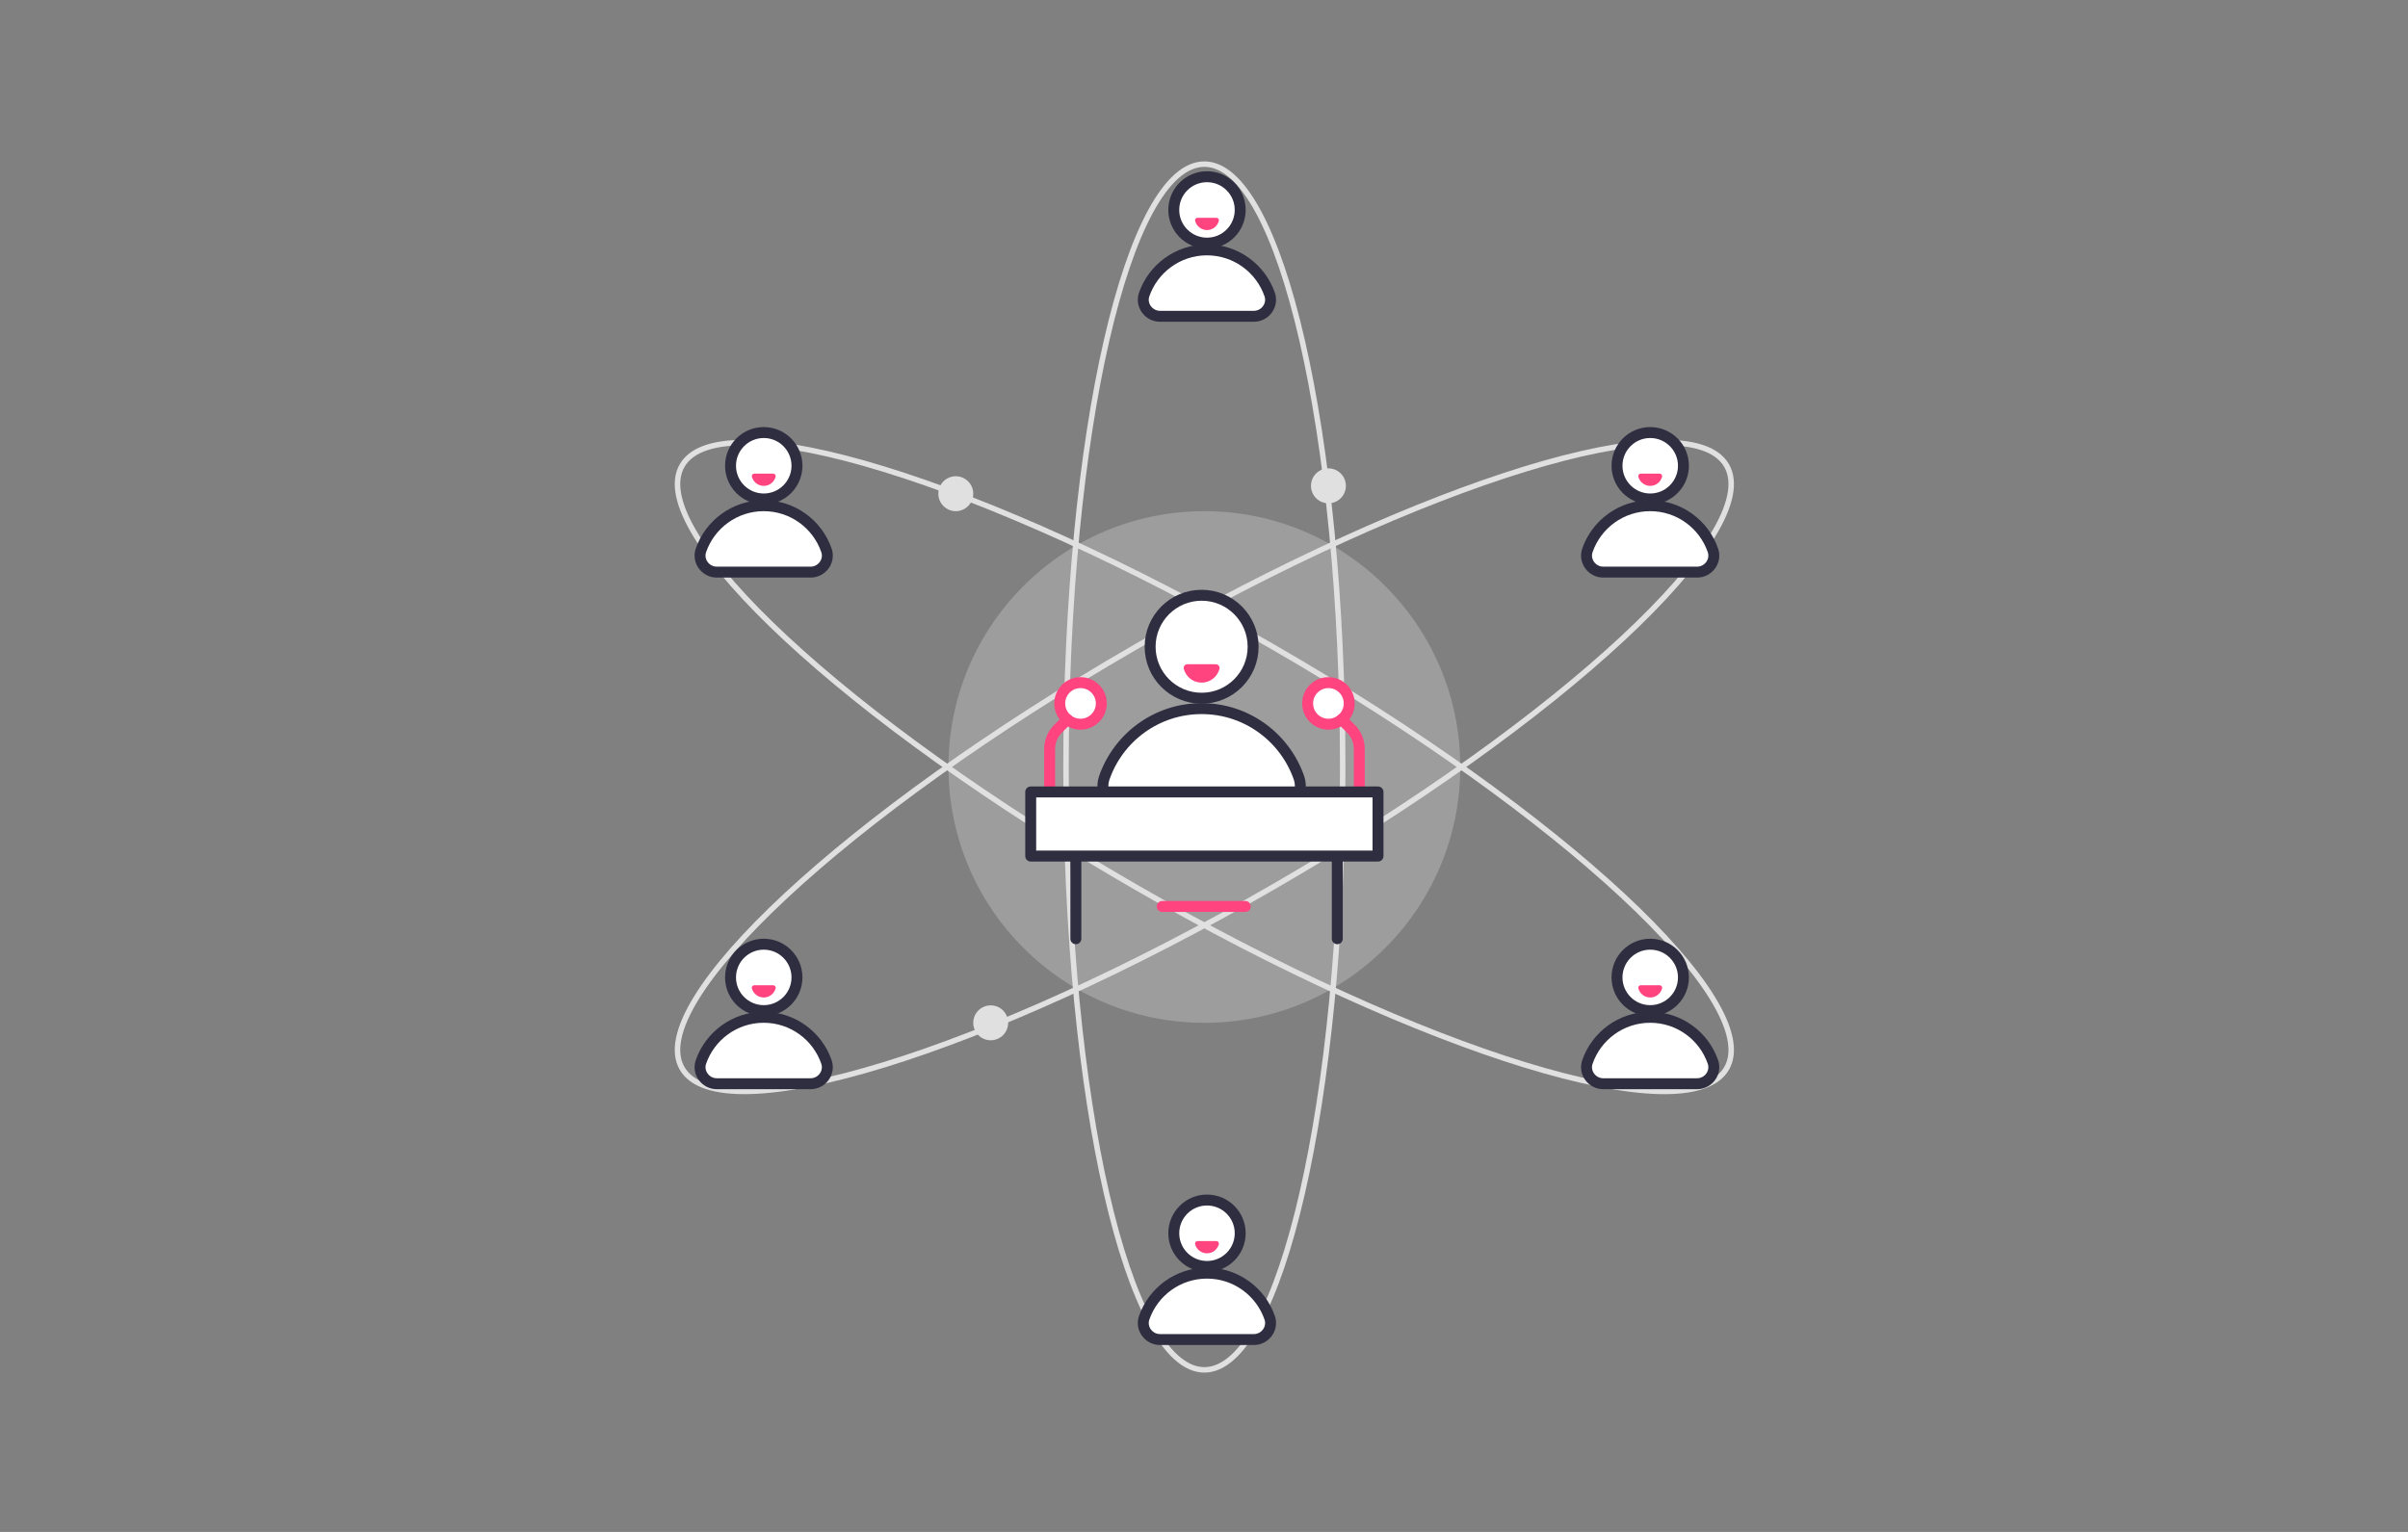 <svg width="440" height="280" viewBox="0 0 440 280" fill="none" xmlns="http://www.w3.org/2000/svg">
<rect x="0" y="0" width="440" height="280" fill="#808080" stroke="none"/>
<path opacity="0.3" d="M220.066 186.95C245.89 186.95 266.826 166.015 266.826 140.19C266.826 114.365 245.89 93.43 220.066 93.43C194.241 93.43 173.306 114.365 173.306 140.19C173.306 166.015 194.241 186.95 220.066 186.95Z" fill="#E0E0E0"/>
<path d="M315.49 195.286C322.47 183.195 285.407 148.726 232.705 118.298C180.004 87.87 131.621 73.005 124.64 85.096C117.66 97.187 154.724 131.655 207.425 162.083C260.127 192.511 308.509 207.377 315.49 195.286Z" stroke="#E0E0E0" stroke-miterlimit="10" stroke-linecap="round" stroke-linejoin="round"/>
<path d="M232.705 162.079C285.406 131.651 322.47 97.183 315.489 85.092C308.508 73.001 260.126 87.866 207.425 118.294C154.723 148.722 117.659 183.191 124.64 195.282C131.621 207.373 180.003 192.507 232.705 162.079Z" stroke="#E0E0E0" stroke-miterlimit="10" stroke-linecap="round" stroke-linejoin="round"/>
<path d="M220.066 250.38C234.027 250.38 245.346 201.046 245.346 140.19C245.346 79.334 234.027 30 220.066 30C206.104 30 194.786 79.334 194.786 140.19C194.786 201.046 206.104 250.38 220.066 250.38Z" stroke="#E0E0E0" stroke-miterlimit="10" stroke-linecap="round" stroke-linejoin="round"/>
<path d="M220.546 44.44C223.898 44.44 226.616 41.722 226.616 38.37C226.616 35.017 223.898 32.3 220.546 32.3C217.193 32.3 214.476 35.017 214.476 38.37C214.476 41.722 217.193 44.44 220.546 44.44Z" fill="white" stroke="#2F2E41" stroke-width="2" stroke-miterlimit="10" stroke-linecap="round" stroke-linejoin="round"/>
<path d="M211.966 57.81C209.906 57.81 208.396 55.79 209.066 53.84C210.706 49.09 215.226 45.67 220.536 45.67C225.846 45.67 230.366 49.08 232.006 53.84C232.676 55.79 231.166 57.81 229.106 57.81H211.966V57.81Z" fill="white" stroke="#2F2E41" stroke-width="2" stroke-miterlimit="10" stroke-linecap="round" stroke-linejoin="round"/>
<path d="M222.276 39.81C222.566 39.81 222.786 40.09 222.716 40.37C222.466 41.33 221.596 42.05 220.546 42.05C219.506 42.05 218.626 41.34 218.376 40.37C218.306 40.09 218.516 39.81 218.816 39.81H222.276Z" fill="#FF4480"/>
<path d="M139.556 91.2C142.908 91.2 145.626 88.482 145.626 85.13C145.626 81.778 142.908 79.06 139.556 79.06C136.203 79.06 133.486 81.778 133.486 85.13C133.486 88.482 136.203 91.2 139.556 91.2Z" fill="white" stroke="#2F2E41" stroke-width="2" stroke-miterlimit="10" stroke-linecap="round" stroke-linejoin="round"/>
<path d="M130.976 104.57C128.916 104.57 127.406 102.55 128.076 100.6C129.716 95.85 134.236 92.43 139.546 92.43C144.856 92.43 149.376 95.84 151.016 100.6C151.686 102.55 150.176 104.57 148.116 104.57H130.976Z" fill="white" stroke="#2F2E41" stroke-width="2" stroke-miterlimit="10" stroke-linecap="round" stroke-linejoin="round"/>
<path d="M141.286 86.57C141.576 86.57 141.796 86.85 141.726 87.13C141.476 88.09 140.606 88.81 139.556 88.81C138.516 88.81 137.636 88.1 137.386 87.13C137.316 86.85 137.526 86.57 137.826 86.57H141.286Z" fill="#FF4480"/>
<path d="M139.556 184.72C142.908 184.72 145.626 182.002 145.626 178.65C145.626 175.298 142.908 172.58 139.556 172.58C136.203 172.58 133.486 175.298 133.486 178.65C133.486 182.002 136.203 184.72 139.556 184.72Z" fill="white" stroke="#2F2E41" stroke-width="2" stroke-miterlimit="10" stroke-linecap="round" stroke-linejoin="round"/>
<path d="M130.976 198.08C128.916 198.08 127.406 196.06 128.076 194.11C129.716 189.36 134.236 185.94 139.546 185.94C144.856 185.94 149.376 189.35 151.016 194.11C151.686 196.06 150.176 198.08 148.116 198.08H130.976Z" fill="white" stroke="#2F2E41" stroke-width="2" stroke-miterlimit="10" stroke-linecap="round" stroke-linejoin="round"/>
<path d="M141.286 180.08C141.576 180.08 141.796 180.36 141.726 180.64C141.476 181.6 140.606 182.32 139.556 182.32C138.516 182.32 137.636 181.61 137.386 180.64C137.316 180.36 137.526 180.08 137.826 180.08H141.286Z" fill="#FF4480"/>
<path d="M301.536 184.72C304.888 184.72 307.606 182.002 307.606 178.65C307.606 175.298 304.888 172.58 301.536 172.58C298.183 172.58 295.466 175.298 295.466 178.65C295.466 182.002 298.183 184.72 301.536 184.72Z" fill="white" stroke="#2F2E41" stroke-width="2" stroke-miterlimit="10" stroke-linecap="round" stroke-linejoin="round"/>
<path d="M292.956 198.08C290.896 198.08 289.386 196.06 290.056 194.11C291.696 189.36 296.216 185.94 301.526 185.94C306.836 185.94 311.356 189.35 312.996 194.11C313.666 196.06 312.156 198.08 310.096 198.08H292.956Z" fill="white" stroke="#2F2E41" stroke-width="2" stroke-miterlimit="10" stroke-linecap="round" stroke-linejoin="round"/>
<path d="M303.266 180.08C303.556 180.08 303.776 180.36 303.706 180.64C303.456 181.6 302.586 182.32 301.536 182.32C300.496 182.32 299.616 181.61 299.366 180.64C299.296 180.36 299.506 180.08 299.806 180.08H303.266Z" fill="#FF4480"/>
<path d="M301.536 91.2C304.888 91.2 307.606 88.482 307.606 85.13C307.606 81.778 304.888 79.06 301.536 79.06C298.183 79.06 295.466 81.778 295.466 85.13C295.466 88.482 298.183 91.2 301.536 91.2Z" fill="white" stroke="#2F2E41" stroke-width="2" stroke-miterlimit="10" stroke-linecap="round" stroke-linejoin="round"/>
<path d="M292.956 104.57C290.896 104.57 289.386 102.55 290.056 100.6C291.696 95.85 296.216 92.43 301.526 92.43C306.836 92.43 311.356 95.84 312.996 100.6C313.666 102.55 312.156 104.57 310.096 104.57H292.956Z" fill="white" stroke="#2F2E41" stroke-width="2" stroke-miterlimit="10" stroke-linecap="round" stroke-linejoin="round"/>
<path d="M303.266 86.57C303.556 86.57 303.776 86.85 303.706 87.13C303.456 88.09 302.586 88.81 301.536 88.81C300.496 88.81 299.616 88.1 299.366 87.13C299.296 86.85 299.506 86.57 299.806 86.57H303.266Z" fill="#FF4480"/>
<path d="M220.546 231.48C223.898 231.48 226.616 228.762 226.616 225.41C226.616 222.057 223.898 219.34 220.546 219.34C217.193 219.34 214.476 222.057 214.476 225.41C214.476 228.762 217.193 231.48 220.546 231.48Z" fill="white" stroke="#2F2E41" stroke-width="2" stroke-miterlimit="10" stroke-linecap="round" stroke-linejoin="round"/>
<path d="M211.966 244.84C209.906 244.84 208.396 242.82 209.066 240.87C210.706 236.12 215.226 232.7 220.536 232.7C225.846 232.7 230.366 236.11 232.006 240.87C232.676 242.82 231.166 244.84 229.106 244.84H211.966Z" fill="white" stroke="#2F2E41" stroke-width="2" stroke-miterlimit="10" stroke-linecap="round" stroke-linejoin="round"/>
<path d="M222.276 226.84C222.566 226.84 222.786 227.12 222.716 227.4C222.466 228.36 221.596 229.08 220.546 229.08C219.506 229.08 218.626 228.37 218.376 227.4C218.306 227.12 218.516 226.84 218.816 226.84H222.276Z" fill="#FF4480"/>
<path d="M219.566 127.62C224.763 127.62 228.976 123.407 228.976 118.21C228.976 113.013 224.763 108.8 219.566 108.8C214.369 108.8 210.156 113.013 210.156 118.21C210.156 123.407 214.369 127.62 219.566 127.62Z" fill="white" stroke="#2F2E41" stroke-width="2" stroke-miterlimit="10" stroke-linecap="round" stroke-linejoin="round"/>
<path d="M206.266 148.34C203.076 148.34 200.736 145.2 201.776 142.18C204.326 134.81 211.326 129.52 219.566 129.52C227.806 129.52 234.806 134.81 237.356 142.18C238.396 145.2 236.056 148.34 232.866 148.34H206.266Z" fill="white" stroke="#2F2E41" stroke-width="2" stroke-miterlimit="10" stroke-linecap="round" stroke-linejoin="round"/>
<path d="M197.436 132.37C199.534 132.37 201.236 130.669 201.236 128.57C201.236 126.471 199.534 124.77 197.436 124.77C195.337 124.77 193.636 126.471 193.636 128.57C193.636 130.669 195.337 132.37 197.436 132.37Z" fill="white" stroke="#FF4480" stroke-width="2" stroke-miterlimit="10" stroke-linecap="round" stroke-linejoin="round"/>
<path d="M195.036 131.49L193.326 133.2C192.346 134.18 191.796 135.51 191.796 136.9V144.76" stroke="#FF4480" stroke-width="2" stroke-miterlimit="10" stroke-linecap="round" stroke-linejoin="round"/>
<path d="M242.736 132.37C244.834 132.37 246.536 130.669 246.536 128.57C246.536 126.471 244.834 124.77 242.736 124.77C240.637 124.77 238.936 126.471 238.936 128.57C238.936 130.669 240.637 132.37 242.736 132.37Z" fill="white" stroke="#FF4480" stroke-width="2" stroke-miterlimit="10" stroke-linecap="round" stroke-linejoin="round"/>
<path d="M245.136 131.49L246.846 133.2C247.826 134.18 248.376 135.51 248.376 136.9V144.76" stroke="#FF4480" stroke-width="2" stroke-miterlimit="10" stroke-linecap="round" stroke-linejoin="round"/>
<path d="M196.586 156.47V171.58" stroke="#2F2E41" stroke-width="2" stroke-miterlimit="10" stroke-linecap="round" stroke-linejoin="round"/>
<path d="M244.356 156.47V171.58" stroke="#2F2E41" stroke-width="2" stroke-miterlimit="10" stroke-linecap="round" stroke-linejoin="round"/>
<path d="M212.366 165.68H227.546" stroke="#FF4480" stroke-width="2" stroke-miterlimit="10" stroke-linecap="round" stroke-linejoin="round"/>
<path d="M251.796 144.75H188.336V156.47H251.796V144.75Z" fill="white" stroke="#2F2E41" stroke-width="2" stroke-miterlimit="10" stroke-linecap="round" stroke-linejoin="round"/>
<path d="M222.166 121.41C222.606 121.41 222.926 121.83 222.826 122.25C222.456 123.7 221.136 124.77 219.566 124.77C217.996 124.77 216.686 123.7 216.306 122.25C216.196 121.82 216.526 121.41 216.966 121.41H222.166Z" fill="#FF4480"/>
<path d="M174.646 93.43C176.407 93.43 177.836 92.002 177.836 90.24C177.836 88.478 176.407 87.05 174.646 87.05C172.884 87.05 171.456 88.478 171.456 90.24C171.456 92.002 172.884 93.43 174.646 93.43Z" fill="#E0E0E0"/>
<path d="M181.026 190.14C182.787 190.14 184.216 188.712 184.216 186.95C184.216 185.188 182.787 183.76 181.026 183.76C179.264 183.76 177.836 185.188 177.836 186.95C177.836 188.712 179.264 190.14 181.026 190.14Z" fill="#E0E0E0"/>
<path d="M242.736 91.99C244.497 91.99 245.926 90.562 245.926 88.8C245.926 87.038 244.497 85.61 242.736 85.61C240.974 85.61 239.546 87.038 239.546 88.8C239.546 90.562 240.974 91.99 242.736 91.99Z" fill="#E0E0E0"/>
</svg>
